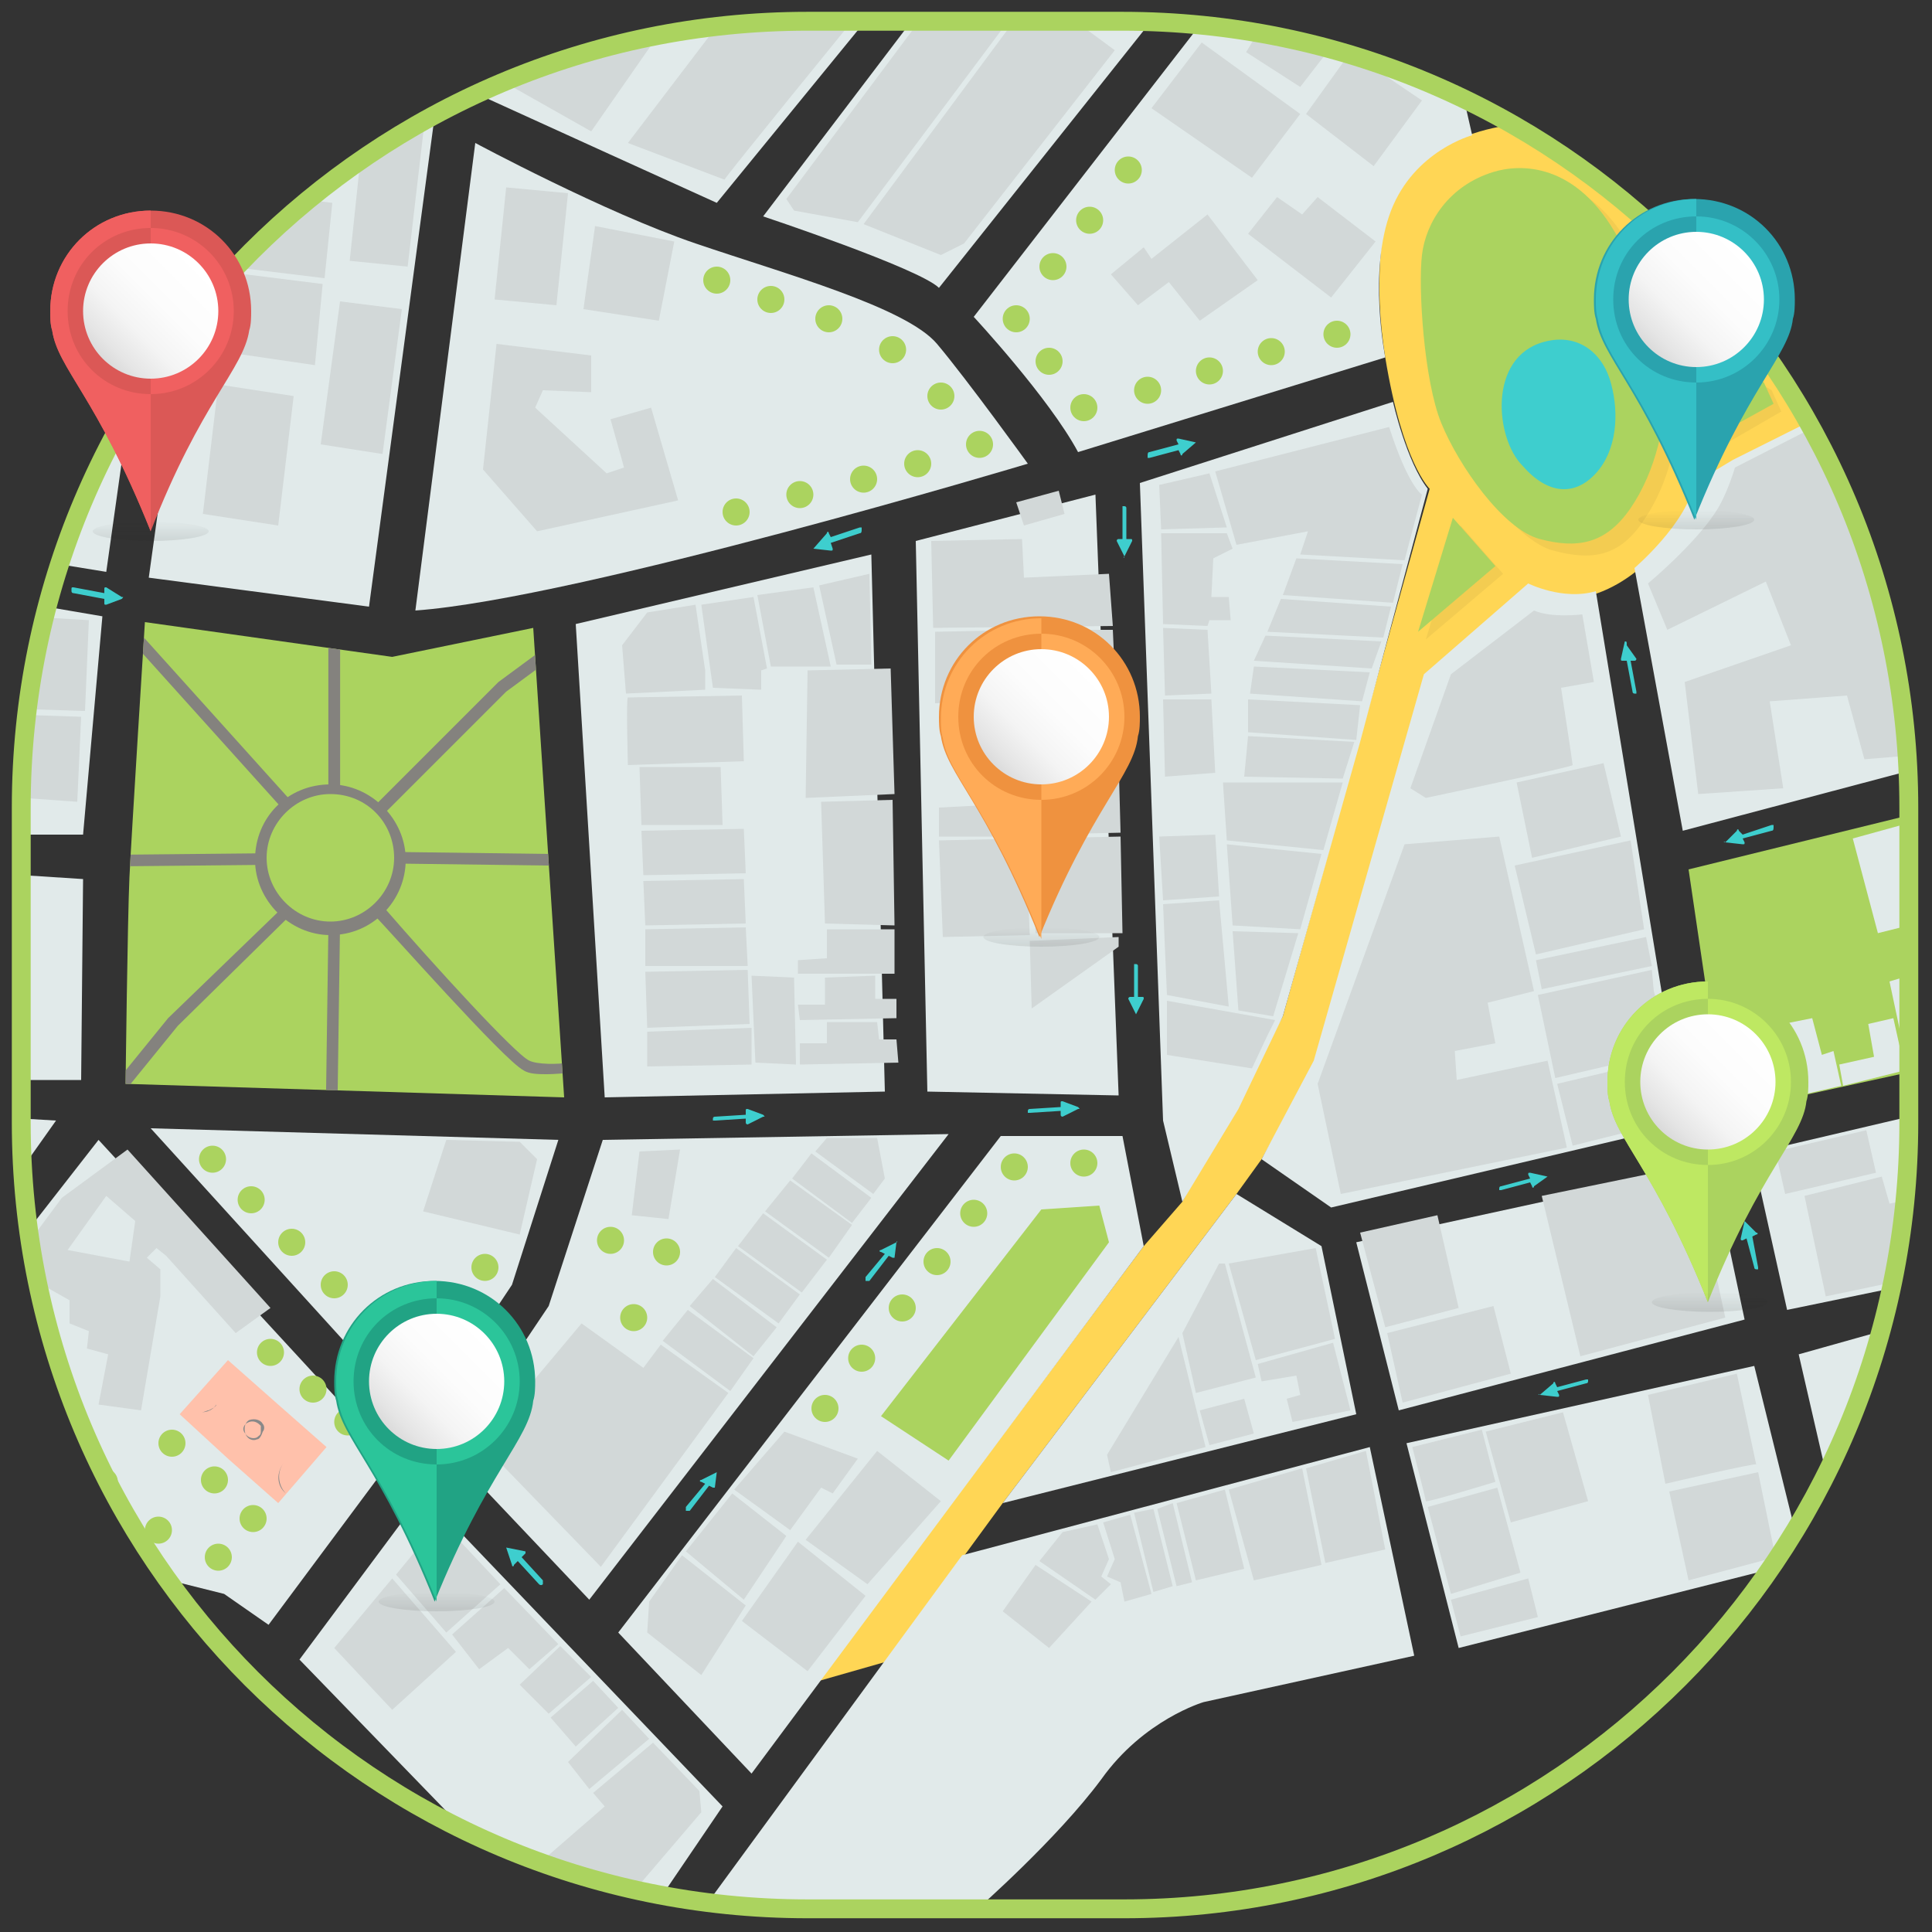 <?xml version="1.0" encoding="utf-8"?>
<!-- Generator: Adobe Illustrator 21.0.0, SVG Export Plug-In . SVG Version: 6.00 Build 0)  -->
<svg version="1.1" xmlns="http://www.w3.org/2000/svg" xmlns:xlink="http://www.w3.org/1999/xlink" x="0px" y="0px"
	 viewBox="0 0 100 100" enable-background="new 0 0 100 100" xml:space="preserve">
<rect x="0" y="0" width="100" height="100" fill="#333333" stroke="none"/>
<g id="BACKGROUND" display="none">
	<rect x="-350" y="-349.8" display="inline" fill="#FFFFFF" width="799.6" height="800"/>
</g>
<g id="OBJECTS">
	<g>
		<defs>
			<path id="SVGID_1_" d="M58.2,98.8H41.8c-22.5,0-40.7-18.2-40.7-40.7V41.8c0-22.5,18.2-40.7,40.7-40.7h16.3
				c22.5,0,40.7,18.2,40.7,40.7v16.3C98.8,80.6,80.6,98.8,58.2,98.8z"/>
		</defs>
		<clipPath id="SVGID_2_">
			<use xlink:href="#SVGID_1_"  overflow="visible"/>
		</clipPath>
		<path clip-path="url(#SVGID_2_)" fill="#FFD655" d="M93.1,20.1l-0.5-1L91,17.6l-2.8-1.3c-0.2-0.8-0.4-1.6-0.8-2.5
			c-0.6-1.5-1.2-2.4-2-3.4L92,1.2h-2.7l-5.3,7.6c-1.4-1.9-3.6-2.4-4.2-2.4c-1-0.1-7.6,0.1-8.3,6.3c-0.2,2.1-0.1,3.9,0.2,5.8
			c0.9,5.5,2.3,6.8,2.3,6.8l-7.6,27.3l-5.2,9.6l-2,2.3L42.4,87l3.5-1l6-8.2l12.1-16l1.3-1.8l2.7-4.8l5.8-20.2l5.4-4.7
			c0,0,1,1.2,3.5,0.4c2.8-1,4.9-4.2,5.1-5.6l0,0l6.6-3.5l4.5,6.8v-7.4L93.1,20.1z M88.4,21.9c0.1-0.9,0.2-1.9,0.1-3l1.6,0.8l0.5,0.9
			L88.4,21.9z"/>
		<polygon clip-path="url(#SVGID_2_)" fill="#E1EAEA" points="5.7,98.9 14.2,87.6 24.6,98.8 		"/>
		<polygon clip-path="url(#SVGID_2_)" fill="#E1EAEA" points="1.2,78.4 6.4,83.2 10.3,84.7 12.3,86.1 3.1,98.8 1.2,98.8 		"/>
		<path clip-path="url(#SVGID_2_)" fill="#E1EAEA" d="M1.2,45.3"/>
		<polygon clip-path="url(#SVGID_2_)" fill="#E1EAEA" points="1.2,45.3 4.3,45.5 4.2,55.9 1.2,55.9 		"/>
		<polygon clip-path="url(#SVGID_2_)" fill="#E1EAEA" points="1.2,57.9 2.9,58 1.2,60.4 		"/>
		<g clip-path="url(#SVGID_2_)">
			<g opacity="5.000000e-02">
				<path d="M92.2,21.3l-0.5-1.1l-3.1-1.9c0,0,0.4,1.6,0.3,2.5c-0.1,0.6-0.5,2.7-0.5,2.7L92.2,21.3z"/>
			</g>
			<g>
				<path fill="#ABD35F" d="M91.8,20.9l-0.5-1.1l-3.1-1.9c0,0,0.4,1.6,0.3,2.5C88.4,21,88,23,88,23L91.8,20.9z"/>
			</g>
		</g>
		<g clip-path="url(#SVGID_2_)">
			<g opacity="5.000000e-02">
				<polygon points="75.6,27.2 77.8,29.7 73.8,33.1 				"/>
			</g>
			<g>
				<polygon fill="#ABD35F" points="75.2,26.8 77.4,29.3 73.4,32.7 				"/>
			</g>
		</g>
		<polygon clip-path="url(#SVGID_2_)" fill="#E1EAEA" points="47.4,28 56.7,25.6 57.9,56.7 48,56.5 		"/>
		<polygon clip-path="url(#SVGID_2_)" fill="#E1EAEA" points="93.1,70.1 95.4,80.1 98.8,79.4 98.8,68.5 		"/>
		<g clip-path="url(#SVGID_2_)">
			<path fill="#ABD35F" d="M7.5,32.2c0,0-0.7,11.1-0.8,13.2c-0.1,2.2-0.2,10.7-0.2,10.7l22.7,0.7l-1.6-24.3L20.3,34L7.5,32.2z"/>
			<g>
				<defs>
					<path id="SVGID_3_" d="M7.5,32.2c0,0-0.7,11.1-0.8,13.2c-0.1,2.2-0.2,10.7-0.2,10.7l22.7,0.7l-1.6-24.3L20.3,34L7.5,32.2z"/>
				</defs>
				<clipPath id="SVGID_4_">
					<use xlink:href="#SVGID_3_"  overflow="visible"/>
				</clipPath>
				<g clip-path="url(#SVGID_4_)">
					<g>
						<path fill="#84827E" d="M17.1,48.4c-2.1,0-3.9-1.8-3.9-3.9c0-2.2,1.7-3.9,3.9-3.9c2.1,0,3.9,1.8,3.9,3.9
							C21,46.6,19.3,48.4,17.1,48.4z M17.1,41.1c-1.8,0-3.3,1.5-3.3,3.3c0,1.8,1.5,3.3,3.3,3.3s3.3-1.5,3.3-3.3
							C20.4,42.6,19,41.1,17.1,41.1z"/>
					</g>
					<line fill="none" stroke="#84827E" stroke-width="0.61" stroke-miterlimit="10" x1="17.3" y1="40.8" x2="17.3" y2="33.4"/>
					<g>
						<polygon fill="#84827E" points="20,42 19.5,41.6 25.8,35.3 27.7,33.9 28.1,34.4 26.2,35.8 						"/>
					</g>
					<g>
						
							<rect x="24.4" y="40.5" transform="matrix(1.292256e-02 -1 1 1.292256e-02 -20.133 68.577)" fill="#84827E" width="0.6" height="7.9"/>
					</g>
					<g>
						
							<rect x="10.6" y="31.6" transform="matrix(0.743 -0.669 0.669 0.743 -22.174 16.836)" fill="#84827E" width="0.6" height="11.5"/>
					</g>
					<g>
						
							<rect x="6.4" y="44.2" transform="matrix(1 -9.959506e-03 9.959506e-03 1 -0.442 0.102)" fill="#84827E" width="7.1" height="0.6"/>
					</g>
					<g>
						<polygon fill="#84827E" points="6.6,56.3 6.1,55.9 8.7,52.7 14.6,47 15,47.4 9.2,53.1 						"/>
					</g>
					<g>
						
							<rect x="13" y="52" transform="matrix(1.408142e-02 -1 1 1.408142e-02 -35.307 68.893)" fill="#84827E" width="8.6" height="0.6"/>
					</g>
					<g>
						<path fill="#84827E" d="M28.3,55.6c-0.4,0-0.9,0-1.2-0.2c-1-0.5-7-7.3-7.7-8l0.5-0.4c2.6,3,6.8,7.6,7.5,7.9
							c0.4,0.2,1.5,0.2,2,0.1l0.1,0.6C29.4,55.5,28.9,55.6,28.3,55.6z"/>
					</g>
				</g>
			</g>
		</g>
		<g clip-path="url(#SVGID_2_)">
			<polygon fill="#E1EAEA" points="1.2,28.9 5.5,29.6 9.5,1.2 1.2,1.2 			"/>
			<polygon fill="#D2D8D8" points="2.2,15 7,15.4 7.8,8.5 3.1,8.1 			"/>
			<polygon fill="#D2D8D8" points="3.1,7.8 7.8,8.1 8.3,4.3 3.6,3.8 			"/>
			<polygon fill="#D2D8D8" points="3.6,3.5 8.3,4 8.7,1.2 3.9,1.2 			"/>
			<polygon fill="#D2D8D8" points="3.7,1.2 3.2,5.4 1.2,5.1 1.2,1.2 			"/>
			<polygon fill="#D2D8D8" points="1.2,5.3 3.1,5.6 1.9,15.6 1.2,15.5 			"/>
			<polygon fill="#D2D8D8" points="1.2,15.6 1.9,15.8 1.6,17.8 1.2,17.7 			"/>
		</g>
		<g clip-path="url(#SVGID_2_)">
			<path fill="#E1EAEA" d="M7.7,29.9l11.4,1.5l3.4-25.4c0,0-3.9-2.4-6.5-4.9h-4.3L7.7,29.9z"/>
			<polygon fill="#D2D8D8" points="13.6,4 17.5,4.4 17.6,2.8 16.1,1.5 13.9,1.4 			"/>
			<polygon fill="#D2D8D8" points="13.6,4.3 17.5,4.7 17.2,8.1 13.3,7.7 			"/>
			<path fill="#D2D8D8" d="M19,5l1.7,0.2c0,0,0.8,0.7,1.3,0.9l-0.9,7.7l-3-0.3L19,5z"/>
			<polygon fill="#D2D8D8" points="13.1,10 17.2,10.5 16.8,14.4 12.7,13.9 			"/>
			<polygon fill="#D2D8D8" points="12.7,14.2 16.7,14.7 16.3,18.9 12.2,18.3 			"/>
			<polygon fill="#D2D8D8" points="17.6,15.6 20.8,16 19.8,23.5 16.6,23 			"/>
			<polygon fill="#D2D8D8" points="11.3,19.9 10.5,26.6 14.4,27.2 15.2,20.5 			"/>
		</g>
		<g clip-path="url(#SVGID_2_)">
			<polygon fill="#E1EAEA" points="1.2,43.2 4.3,43.2 5.3,31.9 1.2,31.2 			"/>
			<polygon fill="#D2D8D8" points="1.2,31.9 4.6,32.1 4.4,36.8 1.2,36.7 			"/>
			<polygon fill="#D2D8D8" points="1.2,37 4.2,37.1 4,41.5 1.2,41.3 			"/>
		</g>
		<g clip-path="url(#SVGID_2_)">
			<path fill="#E1EAEA" d="M37.1,10.5l7.6-9.3H19.8c0,0,3.9,3.2,5.2,3.8S37.1,10.5,37.1,10.5z"/>
			<path fill="#D2D8D8" d="M37.5,9.3c0-0.1,6.6-8.2,6.6-8.2h-6.8l-4.8,6.3L37.5,9.3z"/>
			<polygon fill="#D2D8D8" points="30.6,6.8 34.5,1.2 21.4,1.2 23.7,2.9 			"/>
		</g>
		<g clip-path="url(#SVGID_2_)">
			<path fill="#E1EAEA" d="M39.5,11.2c0,0,8.1,2.7,9.1,3.7L59.5,1.2H47.1L39.5,11.2z"/>
			<polygon fill="#D2D8D8" points="41.1,10.9 40.7,10.3 47.5,1.2 52.1,1.2 44.4,11.5 			"/>
			<polygon fill="#D2D8D8" points="44.7,11.6 52.4,1.2 55.8,1.2 57.7,2.6 49.9,12.6 48.7,13.2 			"/>
		</g>
		<g clip-path="url(#SVGID_2_)">
			<path fill="#E1EAEA" d="M77,1.2l1.3,5.3c0,0,3.7-0.4,5.7,2.4l5.3-7.6H77z"/>
			<polygon fill="#D2D8D8" points="85.6,6 88.9,1.2 83.2,1.2 81.6,3.3 			"/>
		</g>
		<g clip-path="url(#SVGID_2_)">
			<path fill="#E1EAEA" d="M85.3,10.5L92,1.2h6.8v10.9L91,17.6l-2.9-1.3C88.1,16.3,87.5,12.7,85.3,10.5z"/>
			<polygon fill="#D2D8D8" points="87.6,7.9 89.6,5 92.6,7.3 90.5,10.1 			"/>
			<polygon fill="#D2D8D8" points="90.7,10.3 92.8,7.5 94.1,8.5 94.9,7.9 97.6,12 92.3,15.8 90,14.6 90,12.2 91.4,11.1 			"/>
			<polygon fill="#D2D8D8" points="95.2,7.7 97.8,11.9 98.8,11.2 98.8,7.5 97.7,5.7 			"/>
		</g>
		<g clip-path="url(#SVGID_2_)">
			<polygon fill="#E1EAEA" points="92.7,19.1 98.8,14.3 98.8,20.9 93.1,20.1 			"/>
			<polygon fill="#D2D8D8" points="95.6,17.2 98.8,14.5 98.8,19.7 97.2,19.7 			"/>
		</g>
		<g clip-path="url(#SVGID_2_)">
			<path fill="#E1EAEA" d="M84.6,29.4c0,0,2.7-2.3,3.1-4.4l2-1.2l4.6-2.3l4.5,6.8v11.6L87.1,43L84.6,29.4z"/>
			<path fill="#D2D8D8" d="M85.3,30.2l1,2.4l5.1-2.5l1.3,3.3l-5.5,1.9l0.7,5.8l4.4-0.3l-0.7-4.5l4-0.3l0.9,3.3l2.4-0.2V28.8
				l-4.6-6.9l-4.5,2.3c0,0-0.4,1.4-1,2.3C87.7,28.2,85.3,30.2,85.3,30.2z"/>
		</g>
		<g clip-path="url(#SVGID_2_)">
			<polygon fill="#E1EAEA" points="29.8,32.3 45.1,28.7 45.8,56.5 31.3,56.8 			"/>
			<polygon fill="#D2D8D8" points="32.2,33.4 33.5,31.7 36,31.3 36.5,34.7 36.5,35.7 32.4,35.9 			"/>
			<polygon fill="#D2D8D8" points="36.3,31.3 36.9,35.6 39.4,35.7 39.4,34.7 39.7,34.6 39,30.9 			"/>
			<polygon fill="#D2D8D8" points="39.2,30.8 39.9,34.5 43,34.5 42.1,30.4 			"/>
			<polygon fill="#D2D8D8" points="42.4,30.3 43.3,34.4 45.1,34.4 45,29.7 			"/>
			<polygon fill="#D2D8D8" points="41.8,34.7 46.1,34.6 46.3,41.1 41.7,41.3 			"/>
			<path fill="#D2D8D8" d="M38.4,36l0.1,3.4l-6,0.2c0,0-0.1-3.5,0-3.5C32.6,36.1,38.4,36,38.4,36z"/>
			<polygon fill="#D2D8D8" points="42.5,41.5 46.2,41.4 46.3,47.9 42.7,47.8 			"/>
			<polygon fill="#D2D8D8" points="42.8,48.1 46.3,48.1 46.3,50.4 41.3,50.4 41.3,49.7 42.8,49.6 			"/>
			<polygon fill="#D2D8D8" points="42.7,52 42.7,50.6 45.3,50.5 45.3,51.7 46.4,51.7 46.4,52.7 41.4,52.8 41.3,52 			"/>
			<polygon fill="#D2D8D8" points="42.8,54 42.8,52.9 45.4,52.9 45.5,53.8 46.4,53.8 46.5,55 41.4,55.1 41.4,54 			"/>
			<polygon fill="#D2D8D8" points="38.9,50.5 39.1,55 41.2,55.1 41.1,50.6 			"/>
			<polygon fill="#D2D8D8" points="38.9,53.2 38.9,55.1 33.5,55.2 33.5,53.4 			"/>
			<polygon fill="#D2D8D8" points="38.8,53 38.7,50.2 33.4,50.3 33.5,53.2 			"/>
			<polygon fill="#D2D8D8" points="33.4,50 38.7,50 38.6,48 33.4,48.1 			"/>
			<polygon fill="#D2D8D8" points="33.4,47.9 38.6,47.8 38.5,45.5 33.3,45.6 			"/>
			<polygon fill="#D2D8D8" points="33.3,45.3 38.6,45.2 38.5,42.9 33.2,43 			"/>
			<polygon fill="#D2D8D8" points="33.2,42.7 37.4,42.7 37.3,39.7 33.1,39.7 			"/>
		</g>
		<g clip-path="url(#SVGID_2_)">
			<path fill="#E1EAEA" d="M72.1,20.8c0,0,0.7,3.1,1.8,4.5l-3.5,13.1l-4,14.2l-2.3,4.8l-2.9,4.8l-1-4.2L59,25L72.1,20.8z"/>
			<polygon fill="#D2D8D8" points="62.6,24.5 63.5,27.3 60.1,27.4 60,25.1 			"/>
			<polygon fill="#D2D8D8" points="60.1,27.6 63.5,27.6 63.8,28.4 62.8,28.9 62.7,30.9 63.6,30.9 63.7,32.1 62.6,32.1 62.5,32.4 
				60.2,32.3 			"/>
			<path fill="#D2D8D8" d="M62.9,24.4l1.1,3.8l3.7-0.7l-0.4,1.2l5.4,0.3l0.9-3.4c0,0-0.7-0.4-1.7-3.5L62.9,24.4z"/>
			<polygon fill="#D2D8D8" points="67.1,28.9 72.6,29.2 72.1,31.2 66.4,30.8 			"/>
			<polygon fill="#D2D8D8" points="66.3,31 72,31.4 71.6,33 65.6,32.7 			"/>
			<polygon fill="#D2D8D8" points="65.5,32.9 71.5,33.2 71,34.6 64.9,34.2 			"/>
			<polygon fill="#D2D8D8" points="64.9,34.5 70.9,34.8 70.5,36.3 64.7,35.9 			"/>
			<polygon fill="#D2D8D8" points="64.6,36.2 70.4,36.5 70.2,38.3 64.6,37.9 			"/>
			<polygon fill="#D2D8D8" points="64.6,38.1 70.1,38.4 69.5,40.3 64.4,40.2 			"/>
			<polygon fill="#D2D8D8" points="63.3,40.5 69.5,40.5 68.5,44 63.5,43.5 			"/>
			<polygon fill="#D2D8D8" points="63.5,43.7 68.4,44.2 67.3,48.1 63.8,47.9 			"/>
			<polygon fill="#D2D8D8" points="63.8,48.2 67.2,48.3 65.9,52.6 64.1,52.3 			"/>
			<polygon fill="#D2D8D8" points="60.4,51.8 66,52.8 65.6,53.6 64.8,55.3 60.4,54.6 			"/>
			<polygon fill="#D2D8D8" points="60.4,51.5 63.6,52.1 63.1,46.6 60.2,46.8 			"/>
			<polygon fill="#D2D8D8" points="60.2,46.6 63.1,46.4 62.9,43.2 60,43.3 			"/>
			<polygon fill="#D2D8D8" points="60.3,40.2 62.9,40 62.7,36.2 60.2,36.2 			"/>
			<polygon fill="#D2D8D8" points="60.3,36 62.7,35.9 62.5,32.6 60.2,32.5 			"/>
		</g>
		<g clip-path="url(#SVGID_2_)">
			<path fill="#E1EAEA" d="M82.6,30.6L86,51.3l2,6.7l-19.1,4.5L65.3,60l2.7-5.1l5.7-20l5.4-4.7C79.1,30.2,80.9,31.1,82.6,30.6z"/>
			<path fill="#D2D8D8" d="M73.8,41.3c0,0,7.6-1.6,7.6-1.7c0-0.1-0.6-4-0.6-4l1.7-0.3l-0.6-3.5c0,0-1.6,0.2-2.5-0.2l-4.3,3.3
				L73,40.8L73.8,41.3z"/>
			<polygon fill="#D2D8D8" points="78.5,40.5 83,39.5 83.9,43.3 79.3,44.4 			"/>
			<polygon fill="#D2D8D8" points="78.4,44.8 84.4,43.5 85.1,48.1 79.5,49.4 			"/>
			<polygon fill="#D2D8D8" points="79.5,49.7 85.2,48.5 85.5,50 79.8,51.2 			"/>
			<polygon fill="#D2D8D8" points="79.6,51.5 85.5,50.2 85.6,51.3 86.5,54.4 80.5,55.8 			"/>
			<path fill="#D2D8D8" d="M80.6,56.1l5.9-1.4c0,0,0.8,3.3,0.8,3.2s-5.9,1.4-5.9,1.4L80.6,56.1z"/>
			<polygon fill="#D2D8D8" points="75.4,55.9 75.3,54.4 77.4,54 77,51.9 79.4,51.3 77.6,43.3 72.7,43.7 68.2,56.1 69.4,61.8 
				81.1,59.4 80.1,54.9 			"/>
		</g>
		<polygon clip-path="url(#SVGID_2_)" fill="#D2D8D8" points="53.3,48.7 57.9,48.5 57.9,49 53.4,52.2 		"/>
		<polygon clip-path="url(#SVGID_2_)" fill="#D2D8D8" points="53.6,48.3 58.1,48.3 58,43.3 53.4,43.4 		"/>
		<polygon clip-path="url(#SVGID_2_)" fill="#D2D8D8" points="53.4,43.2 58,43.1 57.9,39.4 53.3,39.7 		"/>
		<polygon clip-path="url(#SVGID_2_)" fill="#D2D8D8" points="54.6,39.4 57.9,39.3 57.6,32.6 54.3,32.6 		"/>
		<polygon clip-path="url(#SVGID_2_)" fill="#D2D8D8" points="48.3,32.5 57.6,32.4 57.4,29.7 53,29.9 52.9,27.9 48.2,28 		"/>
		<polygon clip-path="url(#SVGID_2_)" fill="#D2D8D8" points="52.6,26 53,27.2 55.1,26.6 54.8,25.4 		"/>
		<polygon clip-path="url(#SVGID_2_)" fill="#D2D8D8" points="48.4,32.7 53.3,32.6 53.4,36.2 48.4,36.4 		"/>
		<polygon clip-path="url(#SVGID_2_)" fill="#D2D8D8" points="52.4,41.6 52.4,39.7 53.1,39.7 53.2,43.3 48.6,43.3 48.6,41.8 		"/>
		<polygon clip-path="url(#SVGID_2_)" fill="#D2D8D8" points="48.6,43.5 53.1,43.4 53.3,48.4 48.8,48.5 		"/>
		<g clip-path="url(#SVGID_2_)">
			<polygon fill="#ABD35F" points="87.4,45 88.3,51.1 90.1,57.4 98.8,55.5 98.8,42.2 			"/>
			<polygon fill="#E1EAEA" points="95.9,43.4 97.2,48.3 98.8,47.9 98.8,42.6 			"/>
			<polygon fill="#E1EAEA" points="97.8,50.8 98.8,50.5 98.8,55.5 			"/>
			<polygon fill="#E1EAEA" points="98,52.7 98.6,55.4 95.4,56.2 95.2,55.1 97,54.7 96.7,53 			"/>
			<polygon fill="#E1EAEA" points="94.9,54.4 95.3,56.2 91.4,57.1 91.1,56.1 92.4,55.8 91.8,53.1 93.8,52.7 94.3,54.6 			"/>
		</g>
		<g clip-path="url(#SVGID_2_)">
			<polygon fill="#E1EAEA" points="88.6,60.3 90.3,68.3 72.4,73 70.2,64.3 			"/>
			<polygon fill="#D2D8D8" points="79.8,61.9 87.6,60.3 89.3,68.2 81.8,70.2 			"/>
			<polygon fill="#D2D8D8" points="70.4,63.8 71.7,68.7 75.5,67.7 74.4,62.9 			"/>
			<polygon fill="#D2D8D8" points="71.8,69 77.3,67.6 78.2,71.1 72.6,72.6 			"/>
		</g>
		<g clip-path="url(#SVGID_2_)">
			<polygon fill="#E1EAEA" points="51.9,77.8 64,61.8 68.4,64.5 70.2,73.2 			"/>
			<polygon fill="#D2D8D8" points="63.6,65.4 68.1,64.6 69.1,69.3 65,70.4 			"/>
			<polygon fill="#D2D8D8" points="63.4,65.4 63.1,65.4 61.2,69 61.9,72.1 65,71.3 			"/>
			<polygon fill="#D2D8D8" points="65.1,70.6 65.3,71.5 67.1,71.2 67.3,72.2 66.6,72.4 66.9,73.6 69.9,73 69,69.5 			"/>
			<polygon fill="#D2D8D8" points="62.1,73 64.4,72.4 64.9,74.2 62.6,74.8 			"/>
			<polygon fill="#D2D8D8" points="62.4,74.9 61,69.2 57.3,75.3 57.5,76.2 			"/>
		</g>
		<g clip-path="url(#SVGID_2_)">
			<polygon fill="#E1EAEA" points="15.5,85.9 28,98.8 33.8,98.8 37.4,93.5 21.9,77.3 			"/>
			<polygon fill="#D2D8D8" points="20.5,81.5 22.8,78.7 25.9,82 23.1,84.5 			"/>
			<polygon fill="#D2D8D8" points="20.3,81.7 23.6,85.5 20.3,88.5 17.3,85.3 			"/>
			<polygon fill="#D2D8D8" points="24.8,86.4 26.3,85.3 27.4,86.4 28.9,85.1 26.1,82.2 23.4,84.6 			"/>
			<polygon fill="#D2D8D8" points="26.9,87.2 29,85.2 30.6,86.8 28.4,88.7 			"/>
			<polygon fill="#D2D8D8" points="28.5,88.9 30.7,87 32,88.4 29.8,90.4 			"/>
			<polygon fill="#D2D8D8" points="29.4,91.2 32.2,88.5 33.6,90 30.5,92.6 			"/>
			<polygon fill="#D2D8D8" points="30.7,92.8 33.8,90.2 36.2,92.7 36.3,93.8 32.2,98.6 29.2,98.6 27.5,96.8 31.3,93.5 			"/>
		</g>
		<g clip-path="url(#SVGID_2_)">
			<polygon fill="#E1EAEA" points="90.7,59.7 98.8,57.8 98.8,66.5 92.5,67.8 			"/>
			<polygon fill="#D2D8D8" points="91.9,59.6 96.6,58.5 97.1,60.7 92.4,61.8 			"/>
			<polygon fill="#D2D8D8" points="93.4,61.9 97.4,60.9 97.8,62.3 98.8,62.1 98.8,66.2 94.5,67.1 			"/>
		</g>
		<g clip-path="url(#SVGID_2_)">
			<path fill="#E1EAEA" d="M70.9,74.9l2.3,10.8l-10.9,2.4c0,0-3.1,0.9-5.3,4c-2.3,3.1-6.4,6.7-6.4,6.7H36.4l13.4-18.3L70.9,74.9z"/>
			<polygon fill="#D2D8D8" points="70.7,75.1 71.7,80.2 68.6,80.9 67.6,76 			"/>
			<polygon fill="#D2D8D8" points="67.4,76 68.4,81 64.9,81.8 63.6,77.1 			"/>
			<polygon fill="#D2D8D8" points="63.4,77.1 64.4,81.2 61.9,81.8 60.9,77.8 			"/>
			<polygon fill="#D2D8D8" points="60.7,77.8 61.7,81.9 60.9,82.1 59.9,78.1 			"/>
			<polygon fill="#D2D8D8" points="59.7,78.1 60.7,82.1 59.7,82.4 58.7,78.3 			"/>
			<polygon fill="#D2D8D8" points="58.5,78.4 59.6,82.5 58.2,82.9 58,81.9 57.3,81.6 57.7,80.7 57.1,78.8 			"/>
			<polygon fill="#D2D8D8" points="56.8,78.9 57.4,80.7 57,81.6 57.5,82 56.7,82.8 53.8,80.8 55,79.3 			"/>
			<polygon fill="#D2D8D8" points="53.6,81 56.5,82.9 54.3,85.3 51.9,83.4 			"/>
		</g>
		<g clip-path="url(#SVGID_2_)">
			<polygon fill="#E1EAEA" points="72.8,74.7 75.5,85.3 93.3,80.8 90.8,70.7 			"/>
			<path fill="#D2D8D8" d="M85.3,72.2l4.6-1.1c0,0,1,4.7,1,4.7c0-0.1-4.7,1-4.7,1L85.3,72.2z"/>
			<polygon fill="#D2D8D8" points="82.2,77.7 80.9,73.1 76.9,74.1 78.2,78.8 			"/>
			<path fill="#D2D8D8" d="M76.7,74l0.7,2.7c0,0-3.6,1.1-3.6,1s-0.7-2.8-0.7-2.8L76.7,74z"/>
			<polygon fill="#D2D8D8" points="73.9,78 77.5,77 78.7,81.4 75.1,82.5 			"/>
			<polygon fill="#D2D8D8" points="86.4,77.2 91,76.2 91.9,80.6 87.4,81.8 			"/>
			<polygon fill="#D2D8D8" points="79.1,81.7 79.6,83.7 75.6,84.7 75.1,82.8 			"/>
		</g>
		<g clip-path="url(#SVGID_2_)">
			<g>
				<g opacity="5.000000e-02">
					<path d="M78,9.5c1.3-0.4,4.3-0.6,6.5,3.5c2.3,4.1,2.3,4.8,2.4,7.1c0.1,2.3-0.5,4.9-1.8,6.8c-1.3,2-2.8,2.1-4.7,1.6
						s-4.2-3.8-5.1-6s-1.2-7-1-8.7C74.4,12.1,75.6,10.2,78,9.5z"/>
				</g>
				<g>
					<path fill="#ABD35F" d="M77.3,8.9c1.3-0.4,4.3-0.6,6.5,3.5c2.3,4.1,2.3,4.8,2.4,7.1c0.1,2.3-0.5,4.9-1.8,6.8s-2.8,2.1-4.7,1.6
						c-1.9-0.5-4.2-3.8-5.1-6c-0.9-2.2-1.2-7-1-8.7S75,9.6,77.3,8.9z"/>
				</g>
			</g>
			<path fill="#3ECECE" d="M79.9,17.7c1.8-0.5,3.1,0.6,3.5,2.2c0.4,1.5,0.3,3.4-0.8,4.6c-1.1,1.2-2.5,1.1-3.8-0.4
				C77.4,22.7,77,18.5,79.9,17.7z"/>
		</g>
		<g clip-path="url(#SVGID_2_)">
			<g>
				<path fill="#E1EAEA" d="M50.4,16.4c0,0,3.9,4.2,5.4,7l15.9-4.9c0,0-0.9-4.5,0.3-7.6s4.2-3.9,4.2-3.9l-1.3-5.7H62.1L50.4,16.4z"
					/>
				<polygon fill="#D2D8D8" points="59.6,5.6 62.2,2.2 67.3,5.9 64.8,9.2 				"/>
				<polygon fill="#D2D8D8" points="67.6,5.9 69.9,2.7 73.6,5.2 71.1,8.6 				"/>
				<polygon fill="#D2D8D8" points="67.3,4.5 69,2.3 67.3,1.2 65.4,1.2 64.5,2.7 				"/>
				<polygon fill="#D2D8D8" points="57.5,14.2 58.9,15.8 60.5,14.6 62.1,16.6 65.1,14.5 62.5,11.1 59.6,13.4 59.2,12.8 				"/>
				<polygon fill="#D2D8D8" points="64.6,12.1 66.1,10.2 67.4,11.1 68.2,10.2 71.2,12.5 68.9,15.4 				"/>
			</g>
			<circle fill="#ABD35F" cx="52.6" cy="16.5" r="0.7"/>
			<circle fill="#ABD35F" cx="54.5" cy="13.8" r="0.7"/>
			<circle fill="#ABD35F" cx="56.4" cy="11.4" r="0.7"/>
			<circle fill="#ABD35F" cx="58.4" cy="8.8" r="0.7"/>
			<circle fill="#ABD35F" cx="54.3" cy="18.7" r="0.7"/>
			<circle fill="#ABD35F" cx="56.1" cy="21.1" r="0.7"/>
			<circle fill="#ABD35F" cx="59.4" cy="20.2" r="0.7"/>
			<circle fill="#ABD35F" cx="62.6" cy="19.2" r="0.7"/>
			<circle fill="#ABD35F" cx="65.8" cy="18.2" r="0.7"/>
			<circle fill="#ABD35F" cx="69.2" cy="17.3" r="0.7"/>
		</g>
		<g clip-path="url(#SVGID_2_)">
			<g>
				<polygon fill="#E1EAEA" points="31.2,59 28.4,67.6 23.3,75.2 30.5,82.8 49.1,58.7 				"/>
				<polygon fill="#D2D8D8" points="24.9,74.7 31.1,81.1 37.7,72.1 34.2,69.6 33.3,70.8 30.1,68.5 				"/>
				<polygon fill="#D2D8D8" points="34.3,69.4 35.6,67.8 39,70.3 37.8,72 				"/>
				<polygon fill="#D2D8D8" points="35.7,67.6 36.9,66.2 40.2,68.7 39,70.2 				"/>
				<polygon fill="#D2D8D8" points="37,66.1 38.1,64.6 41.4,67 40.3,68.5 				"/>
				<polygon fill="#D2D8D8" points="38.2,64.5 39.5,62.8 42.8,65.2 41.5,66.9 				"/>
				<path fill="#D2D8D8" d="M39.6,62.7c0,0,1.3-1.6,1.3-1.6l3.2,2.3l-1.2,1.7L39.6,62.7z"/>
				<polygon fill="#D2D8D8" points="41,61 42,59.7 45.1,62 44.1,63.3 				"/>
				<polygon fill="#D2D8D8" points="42.2,59.6 42.8,58.9 45.4,58.9 45.8,61 45.2,61.8 				"/>
				<polygon fill="#D2D8D8" points="33.1,59.6 32.7,62.9 34.6,63.1 35.2,59.5 				"/>
			</g>
			<circle fill="#ABD35F" cx="31.6" cy="64.2" r="0.7"/>
			<circle fill="#ABD35F" cx="34.5" cy="64.8" r="0.7"/>
			<circle fill="#ABD35F" cx="32.8" cy="68.2" r="0.7"/>
		</g>
		<g clip-path="url(#SVGID_2_)">
			<polygon fill="#E1EAEA" points="7.8,58.4 28.9,59 26.5,66.5 21.7,73.7 			"/>
			<polygon fill="#D2D8D8" points="23.1,59 26.9,59.1 27.8,60 26.9,63.9 21.9,62.7 			"/>
			<circle fill="#ABD35F" cx="25.1" cy="65.6" r="0.7"/>
			<circle fill="#ABD35F" cx="23.5" cy="68.3" r="0.7"/>
			<circle fill="#ABD35F" cx="21.9" cy="70.7" r="0.7"/>
			<circle fill="#ABD35F" cx="19.4" cy="68.6" r="0.7"/>
			<circle fill="#ABD35F" cx="17.3" cy="66.5" r="0.7"/>
			<circle fill="#ABD35F" cx="15.1" cy="64.3" r="0.7"/>
			<circle fill="#ABD35F" cx="13" cy="62.1" r="0.7"/>
			<circle fill="#ABD35F" cx="11" cy="60" r="0.7"/>
		</g>
		<g clip-path="url(#SVGID_2_)">
			<g>
				<path fill="#E1EAEA" d="M24.6,7.4c0,0,6.7,3.6,11.4,5.2s10.9,3.3,12.5,5.2s4.7,6.2,4.7,6.2s-23.3,7-31.7,7.6L24.6,7.4z"/>
				<polygon fill="#D2D8D8" points="25.7,17.8 25,24.3 27.8,27.5 35.1,25.9 33.7,21.1 31.6,21.7 32.3,24.2 31.4,24.5 27.7,21.1 
					28.1,20.2 30.6,20.3 30.6,18.4 				"/>
				<polygon fill="#D2D8D8" points="25.6,15.5 28.8,15.8 29.4,10 26.2,9.7 				"/>
				<polygon fill="#D2D8D8" points="30.8,11.7 30.2,16 34.1,16.6 34.9,12.5 				"/>
			</g>
			<circle fill="#ABD35F" cx="37.1" cy="14.5" r="0.7"/>
			<circle fill="#ABD35F" cx="39.9" cy="15.5" r="0.7"/>
			<circle fill="#ABD35F" cx="42.9" cy="16.5" r="0.7"/>
			<circle fill="#ABD35F" cx="46.2" cy="18.1" r="0.7"/>
			<circle fill="#ABD35F" cx="48.7" cy="20.5" r="0.7"/>
			<circle fill="#ABD35F" cx="50.7" cy="23" r="0.7"/>
			<circle fill="#ABD35F" cx="47.5" cy="24" r="0.7"/>
			<circle fill="#ABD35F" cx="44.7" cy="24.8" r="0.7"/>
			<circle fill="#ABD35F" cx="41.4" cy="25.6" r="0.7"/>
			<circle fill="#ABD35F" cx="38.1" cy="26.5" r="0.7"/>
		</g>
		<g clip-path="url(#SVGID_2_)">
			<polygon fill="#E1EAEA" points="13.9,84.1 20.3,75.5 5.1,59 1.2,64 1.2,75.4 8.4,81.7 11.6,82.5 			"/>
			<path fill="#D2D8D8" d="M6.6,59.5L3.2,62l-2,2.7v2.9L2,66.4l1.6,0.9l0,1.2l1,0.4l-0.1,0.9l1.1,0.3l-0.5,2.6L7.3,73l1-5.9l0-1.4
				l-0.7-0.6l0.5-0.5L8.6,65l3.6,4l1.8-1.3L6.6,59.5z M6.7,65.3l-3.2-0.6l2-2.8L7,63.2L6.7,65.3z"/>
			<circle fill="#ABD35F" cx="3.1" cy="74.7" r="0.7"/>
			<circle fill="#ABD35F" cx="5.4" cy="76.7" r="0.7"/>
			<circle fill="#ABD35F" cx="8.2" cy="79.2" r="0.7"/>
			<circle fill="#ABD35F" cx="11.3" cy="80.6" r="0.7"/>
			<circle fill="#ABD35F" cx="8.9" cy="74.7" r="0.7"/>
			<circle fill="#ABD35F" cx="11.1" cy="76.6" r="0.7"/>
			<circle fill="#ABD35F" cx="13.1" cy="78.6" r="0.7"/>
			<circle fill="#ABD35F" cx="14" cy="70" r="0.7"/>
			<circle fill="#ABD35F" cx="16.2" cy="71.9" r="0.7"/>
			<circle fill="#ABD35F" cx="18" cy="73.6" r="0.7"/>
			<g>
				<g>
					<path fill="none" stroke="#1D1D1B" stroke-width="6.104167e-02" stroke-linecap="round" stroke-linejoin="round" d="M14.4,72.7
						"/>
				</g>
				<g>
					<polygon fill="#FFC1AB" points="14.4,72.7 11.8,70.4 9.3,73.2 11.8,75.5 14.4,77.8 16.9,74.9 					"/>
				</g>
				<g>
					<path fill="none" stroke="#1D1D1B" stroke-width="6.104167e-02" stroke-linecap="round" stroke-linejoin="round" d="M11.8,75.5
						"/>
				</g>
				<g>
					<path fill="#898989" d="M11.8,75.5C11.8,75.5,11.8,75.5,11.8,75.5C11.8,75.5,11.8,75.5,11.8,75.5l2.5-2.9c0,0,0,0,0,0
						c0,0,0,0,0,0L11.8,75.5C11.8,75.5,11.8,75.5,11.8,75.5z"/>
				</g>
				<g>
					<path fill="#898989" d="M13.3,74.5c-0.2,0.1-0.5,0-0.6-0.3c-0.1-0.3,0-0.6,0.2-0.7c0.3-0.1,0.6,0,0.7,0.2
						c0.1,0.1,0.1,0.3,0,0.4C13.5,74.4,13.4,74.5,13.3,74.5C13.3,74.5,13.3,74.5,13.3,74.5z M12.9,73.6
						C12.9,73.6,12.9,73.6,12.9,73.6c-0.3,0.1-0.4,0.4-0.2,0.6c0.1,0.2,0.4,0.3,0.6,0.2c0.1-0.1,0.2-0.1,0.2-0.3c0-0.1,0-0.2,0-0.3
						C13.4,73.7,13.2,73.5,12.9,73.6z"/>
				</g>
				<g>
					<path fill="#898989" d="M10.8,73c-0.1,0-0.2,0.1-0.4,0.1c-0.3,0-0.6-0.1-0.8-0.3c0,0,0,0,0,0c0,0,0,0,0,0
						c0.2,0.2,0.5,0.3,0.8,0.3c0.3,0,0.6-0.1,0.8-0.4l0.2-0.3c0.4-0.5,0.4-1.2-0.1-1.6c0,0,0,0,0,0c0,0,0,0,0,0
						c0.5,0.4,0.5,1.1,0.1,1.6l-0.2,0.3C11.2,72.8,11,72.9,10.8,73z"/>
				</g>
				<g>
					<path fill="#898989" d="M14.8,77.3C14.8,77.3,14.8,77.3,14.8,77.3c-0.5-0.4-0.5-1.1-0.1-1.6l0.2-0.3c0.2-0.2,0.5-0.4,0.8-0.4
						c0.3,0,0.6,0.1,0.8,0.3c0,0,0,0,0,0c0,0,0,0,0,0c-0.2-0.2-0.5-0.3-0.8-0.3c-0.3,0-0.6,0.2-0.8,0.4l-0.2,0.3
						C14.3,76.2,14.4,76.9,14.8,77.3C14.8,77.3,14.8,77.3,14.8,77.3C14.8,77.3,14.8,77.3,14.8,77.3z"/>
				</g>
			</g>
		</g>
		<g clip-path="url(#SVGID_2_)">
			<g>
				<polygon fill="#E1EAEA" points="51.8,58.8 58.1,58.8 59.2,64.5 38.9,91.8 32,84.5 				"/>
				<polygon fill="#D2D8D8" points="38,77.1 40.6,74.1 44.4,75.5 43.1,77.3 42.5,77 40.9,79.2 				"/>
				<polygon fill="#D2D8D8" points="35.5,80.3 37.9,77.3 40.7,79.5 38.5,82.8 				"/>
				<polygon fill="#D2D8D8" points="38.4,83.9 41.3,79.8 44.8,82.6 41.8,86.5 				"/>
				<polygon fill="#D2D8D8" points="36.3,86.7 38.6,83.1 35.3,80.5 33.6,82.9 33.5,84.5 				"/>
				<polygon fill="#D2D8D8" points="41.7,79.7 45.4,75.1 48.7,77.7 44.9,82 				"/>
			</g>
			<circle fill="#ABD35F" cx="52.5" cy="60.4" r="0.7"/>
			<circle fill="#ABD35F" cx="56.1" cy="60.2" r="0.7"/>
			<circle fill="#ABD35F" cx="50.4" cy="62.8" r="0.7"/>
			<circle fill="#ABD35F" cx="48.5" cy="65.3" r="0.7"/>
			<circle fill="#ABD35F" cx="46.7" cy="67.7" r="0.7"/>
			<circle fill="#ABD35F" cx="44.6" cy="70.3" r="0.7"/>
			<circle fill="#ABD35F" cx="42.7" cy="72.9" r="0.7"/>
			<polygon fill="#ABD35F" points="45.6,73.3 53.9,62.6 56.9,62.4 57.4,64.3 49.1,75.6 			"/>
		</g>
		<g clip-path="url(#SVGID_2_)">
			<path fill="#3ECECE" d="M46.4,64.3l-0.8,0.4c-0.1,0-0.1,0.1,0,0.1l0.2,0.1l-1,1.2c0,0.1,0,0.1,0,0.2c0,0,0,0,0.1,0
				c0,0,0.1,0,0.1,0l1-1.3l0.2,0.1c0.1,0,0.1,0,0.1,0L46.4,64.3C46.5,64.3,46.4,64.2,46.4,64.3z"/>
			<path fill="#3ECECE" d="M37.1,76.2l-0.8,0.4c-0.1,0-0.1,0.1,0,0.1l0.2,0.1l-1,1.2c0,0.1,0,0.1,0,0.2c0,0,0,0,0.1,0
				c0,0,0.1,0,0.1,0l1-1.3l0.2,0.1c0.1,0,0.1,0,0.1,0L37.1,76.2C37.2,76.2,37.2,76.2,37.1,76.2z"/>
			<path fill="#3ECECE" d="M26.2,80.1l0.3,0.9c0,0.1,0.1,0.1,0.1,0l0.2-0.2l1.1,1.2c0,0,0.1,0.1,0.2,0c0,0,0,0,0-0.1
				c0,0,0-0.1,0-0.1l-1.1-1.2l0.2-0.2c0,0,0-0.1,0-0.1L26.2,80.1C26.2,80,26.2,80,26.2,80.1z"/>
			<path fill="#3ECECE" d="M39.5,57.7l-0.8-0.3c-0.1,0-0.1,0-0.1,0.1l0,0.2L37,57.8c-0.1,0-0.1,0.1-0.1,0.1c0,0,0,0.1,0,0.1
				c0,0,0.1,0,0.1,0l1.6-0.1l0,0.2c0,0.1,0.1,0.1,0.1,0.1l0.8-0.4C39.6,57.8,39.6,57.8,39.5,57.7z"/>
			<path fill="#3ECECE" d="M55.8,57.3L55,57c-0.1,0-0.1,0-0.1,0.1l0,0.2l-1.6,0.1c-0.1,0-0.1,0.1-0.1,0.1c0,0,0,0.1,0,0.1
				c0,0,0.1,0,0.1,0l1.6-0.1l0,0.2c0,0.1,0.1,0.1,0.1,0.1l0.8-0.4C55.9,57.4,55.9,57.4,55.8,57.3z"/>
			<path fill="#3ECECE" d="M58.8,52.5l0.4-0.8c0-0.1,0-0.1-0.1-0.1l-0.2,0l0-1.6c0-0.1-0.1-0.1-0.1-0.1c0,0-0.1,0-0.1,0
				c0,0,0,0.1,0,0.1l0,1.6l-0.2,0c-0.1,0-0.1,0.1-0.1,0.1l0.4,0.8C58.8,52.5,58.8,52.5,58.8,52.5z"/>
			<path fill="#3ECECE" d="M58.2,28.8l0.4-0.8c0-0.1,0-0.1-0.1-0.1l-0.2,0l0-1.6c0-0.1-0.1-0.1-0.1-0.1c0,0-0.1,0-0.1,0
				c0,0,0,0.1,0,0.1l0,1.6l-0.2,0c-0.1,0-0.1,0.1-0.1,0.1l0.4,0.8C58.1,28.9,58.2,28.9,58.2,28.8z"/>
			<path fill="#3ECECE" d="M42.1,28.4l0.9,0.1c0.1,0,0.1,0,0.1-0.1L43,28.1l1.5-0.5c0.1,0,0.1-0.1,0.1-0.2c0,0,0,0,0-0.1
				c0,0-0.1,0-0.1,0l-1.5,0.5l-0.1-0.2c0-0.1-0.1-0.1-0.1,0L42.1,28.4C42,28.3,42.1,28.4,42.1,28.4z"/>
			<path fill="#3ECECE" d="M61.9,22.9L61,22.7c-0.1,0-0.1,0-0.1,0.1l0.1,0.2l-1.5,0.4c-0.1,0-0.1,0.1-0.1,0.2c0,0,0,0,0,0.1
				c0,0,0.1,0,0.1,0l1.5-0.4l0.1,0.2c0,0.1,0.1,0.1,0.1,0L61.9,22.9C62,22.9,61.9,22.9,61.9,22.9z"/>
			<path fill="#3ECECE" d="M6.3,30.9l-0.8-0.5c-0.1,0-0.1,0-0.1,0.1l0,0.2l-1.6-0.3c-0.1,0-0.1,0-0.1,0.1c0,0,0,0.1,0,0.1
				c0,0,0,0.1,0.1,0.1l1.6,0.3l0,0.2c0,0.1,0,0.1,0.1,0.1L6.3,31C6.4,30.9,6.4,30.9,6.3,30.9z"/>
			<path fill="#3ECECE" d="M7.6,23.2L8,22.4c0-0.1,0-0.1-0.1-0.1l-0.2,0L8,20.7c0-0.1,0-0.1-0.1-0.1c0,0-0.1,0-0.1,0
				c0,0-0.1,0.1-0.1,0.1l-0.2,1.6l-0.2,0c-0.1,0-0.1,0-0.1,0.1l0.3,0.8C7.5,23.2,7.5,23.2,7.6,23.2z"/>
			<path fill="#3ECECE" d="M9.9,6.4l0.5-0.8c0-0.1,0-0.1-0.1-0.1l-0.2,0l0.2-1.6c0-0.1,0-0.1-0.1-0.1c0,0-0.1,0-0.1,0
				c0,0-0.1,0.1-0.1,0.1L9.8,5.5l-0.2,0c-0.1,0-0.1,0-0.1,0.1l0.3,0.8C9.8,6.5,9.8,6.5,9.9,6.4z"/>
			<path fill="#3ECECE" d="M79.7,72.2l0.9,0.1c0.1,0,0.1,0,0.1-0.1L80.6,72l1.5-0.4c0.1,0,0.1-0.1,0.1-0.1c0,0,0,0,0-0.1
				c0,0-0.1,0-0.1,0l-1.5,0.4l-0.1-0.2c0-0.1-0.1-0.1-0.1,0L79.7,72.2C79.6,72.1,79.6,72.2,79.7,72.2z"/>
			<path fill="#3ECECE" d="M80.1,60.9l-0.9-0.2c-0.1,0-0.1,0-0.1,0.1l0.1,0.2l-1.5,0.4c-0.1,0-0.1,0.1-0.1,0.1c0,0,0,0.1,0,0.1
				c0,0,0.1,0,0.1,0l1.5-0.4l0.1,0.2c0,0.1,0.1,0.1,0.1,0L80.1,60.9C80.2,60.9,80.2,60.9,80.1,60.9z"/>
			<path fill="#3ECECE" d="M84.1,33.2l-0.2,0.9c0,0.1,0,0.1,0.1,0.1l0.2,0l0.3,1.6c0,0.1,0.1,0.1,0.1,0.1c0,0,0.1,0,0.1,0
				c0,0,0-0.1,0-0.1l-0.3-1.6l0.2,0c0.1,0,0.1-0.1,0.1-0.1l-0.5-0.7C84.2,33.2,84.2,33.2,84.1,33.2z"/>
			<path fill="#3ECECE" d="M89.3,43.6l0.9,0.1c0.1,0,0.1,0,0.1-0.1l-0.1-0.2l1.5-0.4c0.1,0,0.1-0.1,0.1-0.2c0,0,0,0,0-0.1
				c0,0-0.1,0-0.1,0l-1.5,0.5L90,43c0-0.1-0.1-0.1-0.1,0L89.3,43.6C89.2,43.5,89.2,43.6,89.3,43.6z"/>
			<path fill="#3ECECE" d="M90.3,63.2l-0.2,0.9c0,0.1,0,0.1,0.1,0.1l0.2-0.1l0.4,1.5c0,0.1,0.1,0.1,0.1,0.1c0,0,0.1,0,0.1,0
				c0,0,0-0.1,0-0.1L90.7,64l0.2-0.1c0.1,0,0.1-0.1,0-0.1L90.3,63.2C90.3,63.1,90.3,63.1,90.3,63.2z"/>
		</g>
		<polygon clip-path="url(#SVGID_2_)" fill="#ABD35F" points="98.8,25.2 97.1,22.5 98.8,22.8 		"/>
		<use xlink:href="#SVGID_1_"  overflow="visible" fill="none" stroke="#ABD35F" stroke-width="0.977" stroke-miterlimit="10"/>
	</g>
	<g>
		<g>
			<g>
				<g>
					<g>
						<path fill="#21A384" d="M27.6,72.5c0.1-0.3,0.1-0.7,0.1-1c0-2.9-2.3-5.2-5.2-5.2s-5.2,2.3-5.2,5.2c0,0.3,0,0.7,0.1,1
							c0.3,2,2.3,3.4,5.1,10.4C25.2,76.2,27.4,74.5,27.6,72.5z"/>
						<path fill="#2BC59A" d="M22.6,66.3c-2.9,0-5.2,2.3-5.2,5.2c0,0.3,0,0.7,0.1,1c0.3,2,2.3,3.4,5.1,10.4"/>
						<circle fill="#2BC59A" cx="22.6" cy="71.5" r="4.3"/>
						<path fill="#21A384" d="M22.6,75.8c-2.4,0-4.3-1.9-4.3-4.3c0-2.4,1.9-4.3,4.3-4.3"/>
						<linearGradient id="SVGID_5_" gradientUnits="userSpaceOnUse" x1="20.076" y1="74.016" x2="25.081" y2="69.011">
							<stop  offset="0" style="stop-color:#DADADA"/>
							<stop  offset="0.113" style="stop-color:#E5E5E5"/>
							<stop  offset="0.332" style="stop-color:#F4F4F4"/>
							<stop  offset="0.592" style="stop-color:#FCFCFC"/>
							<stop  offset="1" style="stop-color:#FFFFFF"/>
						</linearGradient>
						<circle fill="url(#SVGID_5_)" cx="22.6" cy="71.5" r="3.5"/>
					</g>
					<linearGradient id="SVGID_6_" gradientUnits="userSpaceOnUse" x1="22.584" y1="83.403" x2="22.584" y2="82.4">
						<stop  offset="0" style="stop-color:#1D1D1B"/>
						<stop  offset="0.998" style="stop-color:#1D1D1B;stop-opacity:0"/>
					</linearGradient>
					<ellipse opacity="0.1" fill="url(#SVGID_6_)" cx="22.6" cy="82.9" rx="3" ry="0.5"/>
				</g>
			</g>
		</g>
		<g>
			<g>
				<g>
					<g>
						<g>
							<path fill="#DB5856" d="M12.9,17.1c0.1-0.3,0.1-0.7,0.1-1c0-2.9-2.3-5.2-5.2-5.2c-2.9,0-5.2,2.3-5.2,5.2c0,0.3,0,0.7,0.1,1
								c0.3,2,2.3,3.4,5.1,10.4C10.4,20.8,12.6,19.1,12.9,17.1z"/>
							<path fill="#F06060" d="M7.8,10.9c-2.9,0-5.2,2.3-5.2,5.2c0,0.3,0,0.7,0.1,1c0.3,2,2.3,3.4,5.1,10.4"/>
							<circle fill="#F06060" cx="7.8" cy="16.1" r="4.3"/>
							<path fill="#DB5856" d="M7.8,20.4c-2.4,0-4.3-1.9-4.3-4.3s1.9-4.3,4.3-4.3"/>
							<linearGradient id="SVGID_7_" gradientUnits="userSpaceOnUse" x1="5.289" y1="18.614" x2="10.294" y2="13.609">
								<stop  offset="0" style="stop-color:#DADADA"/>
								<stop  offset="0.113" style="stop-color:#E5E5E5"/>
								<stop  offset="0.332" style="stop-color:#F4F4F4"/>
								<stop  offset="0.592" style="stop-color:#FCFCFC"/>
								<stop  offset="1" style="stop-color:#FFFFFF"/>
							</linearGradient>
							<circle fill="url(#SVGID_7_)" cx="7.8" cy="16.1" r="3.5"/>
						</g>
						<linearGradient id="SVGID_8_" gradientUnits="userSpaceOnUse" x1="7.797" y1="28" x2="7.797" y2="26.998">
							<stop  offset="0" style="stop-color:#1D1D1B"/>
							<stop  offset="0.998" style="stop-color:#1D1D1B;stop-opacity:0"/>
						</linearGradient>
						<ellipse opacity="0.1" fill="url(#SVGID_8_)" cx="7.8" cy="27.5" rx="3" ry="0.5"/>
					</g>
				</g>
			</g>
		</g>
		<g>
			<g>
				<g>
					<g>
						<g>
							<g>
								<path fill="#EF923F" d="M58.9,38.1c0.1-0.3,0.1-0.7,0.1-1c0-2.9-2.3-5.2-5.2-5.2c-2.9,0-5.2,2.3-5.2,5.2c0,0.3,0,0.7,0.1,1
									c0.3,2,2.3,3.4,5.1,10.4C56.5,41.8,58.7,40.1,58.9,38.1z"/>
								<path fill="#FFAB57" d="M53.9,32c-2.9,0-5.2,2.3-5.2,5.2c0,0.3,0,0.7,0.1,1c0.3,2,2.3,3.4,5.1,10.4"/>
								<circle fill="#FFAB57" cx="53.9" cy="37.1" r="4.3"/>
								<path fill="#EF923F" d="M53.9,41.4c-2.4,0-4.3-1.9-4.3-4.3s1.9-4.3,4.3-4.3"/>
								<linearGradient id="SVGID_9_" gradientUnits="userSpaceOnUse" x1="51.352" y1="39.62" x2="56.357" y2="34.615">
									<stop  offset="0" style="stop-color:#DADADA"/>
									<stop  offset="0.113" style="stop-color:#E5E5E5"/>
									<stop  offset="0.332" style="stop-color:#F4F4F4"/>
									<stop  offset="0.592" style="stop-color:#FCFCFC"/>
									<stop  offset="1" style="stop-color:#FFFFFF"/>
								</linearGradient>
								<circle fill="url(#SVGID_9_)" cx="53.9" cy="37.1" r="3.5"/>
							</g>
							<linearGradient id="SVGID_10_" gradientUnits="userSpaceOnUse" x1="53.86" y1="49.007" x2="53.86" y2="48.004">
								<stop  offset="0" style="stop-color:#1D1D1B"/>
								<stop  offset="0.998" style="stop-color:#1D1D1B;stop-opacity:0"/>
							</linearGradient>
							<ellipse opacity="0.1" fill="url(#SVGID_10_)" cx="53.9" cy="48.5" rx="3" ry="0.5"/>
						</g>
					</g>
				</g>
			</g>
		</g>
		<g>
			<g>
				<g>
					<g>
						<g>
							<g>
								<path fill="#2AA3AE" d="M92.8,16.5c0.1-0.3,0.1-0.7,0.1-1c0-2.9-2.3-5.2-5.2-5.2c-2.9,0-5.2,2.3-5.2,5.2c0,0.3,0,0.7,0.1,1
									c0.3,2,2.3,3.4,5.1,10.4C90.4,20.1,92.6,18.4,92.8,16.5z"/>
								<path fill="#34BFC6" d="M87.8,10.3c-2.9,0-5.2,2.3-5.2,5.2c0,0.3,0,0.7,0.1,1c0.3,2,2.3,3.4,5.1,10.4"/>
								<circle fill="#34BFC6" cx="87.8" cy="15.5" r="4.3"/>
								<path fill="#2AA3AE" d="M87.8,19.8c-2.4,0-4.3-1.9-4.3-4.3s1.9-4.3,4.3-4.3"/>
								<linearGradient id="SVGID_11_" gradientUnits="userSpaceOnUse" x1="85.248" y1="17.983" x2="90.252" y2="12.978">
									<stop  offset="0" style="stop-color:#DADADA"/>
									<stop  offset="0.113" style="stop-color:#E5E5E5"/>
									<stop  offset="0.332" style="stop-color:#F4F4F4"/>
									<stop  offset="0.592" style="stop-color:#FCFCFC"/>
									<stop  offset="1" style="stop-color:#FFFFFF"/>
								</linearGradient>
								<circle fill="url(#SVGID_11_)" cx="87.8" cy="15.5" r="3.5"/>
							</g>
							<linearGradient id="SVGID_12_" gradientUnits="userSpaceOnUse" x1="87.756" y1="27.369" x2="87.756" y2="26.367">
								<stop  offset="0" style="stop-color:#1D1D1B"/>
								<stop  offset="0.998" style="stop-color:#1D1D1B;stop-opacity:0"/>
							</linearGradient>
							<ellipse opacity="0.1" fill="url(#SVGID_12_)" cx="87.8" cy="26.9" rx="3" ry="0.5"/>
						</g>
					</g>
				</g>
			</g>
		</g>
		<g>
			<g>
				<g>
					<g>
						<g>
							<g>
								<path fill="#ABD35F" d="M93.5,57c0.1-0.3,0.1-0.7,0.1-1c0-2.9-2.3-5.2-5.2-5.2c-2.9,0-5.2,2.3-5.2,5.2c0,0.3,0,0.7,0.1,1
									c0.3,2,2.3,3.4,5.1,10.4C91.1,60.6,93.3,58.9,93.5,57z"/>
								<path fill="#BEE862" d="M88.4,50.8c-2.9,0-5.2,2.3-5.2,5.2c0,0.3,0,0.7,0.1,1c0.3,2,2.3,3.4,5.1,10.4"/>
								<circle fill="#BEE862" cx="88.4" cy="56" r="4.3"/>
								<path fill="#ABD35F" d="M88.4,60.3c-2.4,0-4.3-1.9-4.3-4.3c0-2.4,1.9-4.3,4.3-4.3"/>
								<linearGradient id="SVGID_13_" gradientUnits="userSpaceOnUse" x1="85.946" y1="58.495" x2="90.951" y2="53.49">
									<stop  offset="0" style="stop-color:#DADADA"/>
									<stop  offset="0.113" style="stop-color:#E5E5E5"/>
									<stop  offset="0.332" style="stop-color:#F4F4F4"/>
									<stop  offset="0.592" style="stop-color:#FCFCFC"/>
									<stop  offset="1" style="stop-color:#FFFFFF"/>
								</linearGradient>
								<circle fill="url(#SVGID_13_)" cx="88.4" cy="56" r="3.5"/>
							</g>
							<linearGradient id="SVGID_14_" gradientUnits="userSpaceOnUse" x1="88.454" y1="67.881" x2="88.454" y2="66.879">
								<stop  offset="0" style="stop-color:#1D1D1B"/>
								<stop  offset="0.998" style="stop-color:#1D1D1B;stop-opacity:0"/>
							</linearGradient>
							<ellipse opacity="0.1" fill="url(#SVGID_14_)" cx="88.5" cy="67.4" rx="3" ry="0.5"/>
						</g>
					</g>
				</g>
			</g>
		</g>
	</g>
</g>
</svg>
